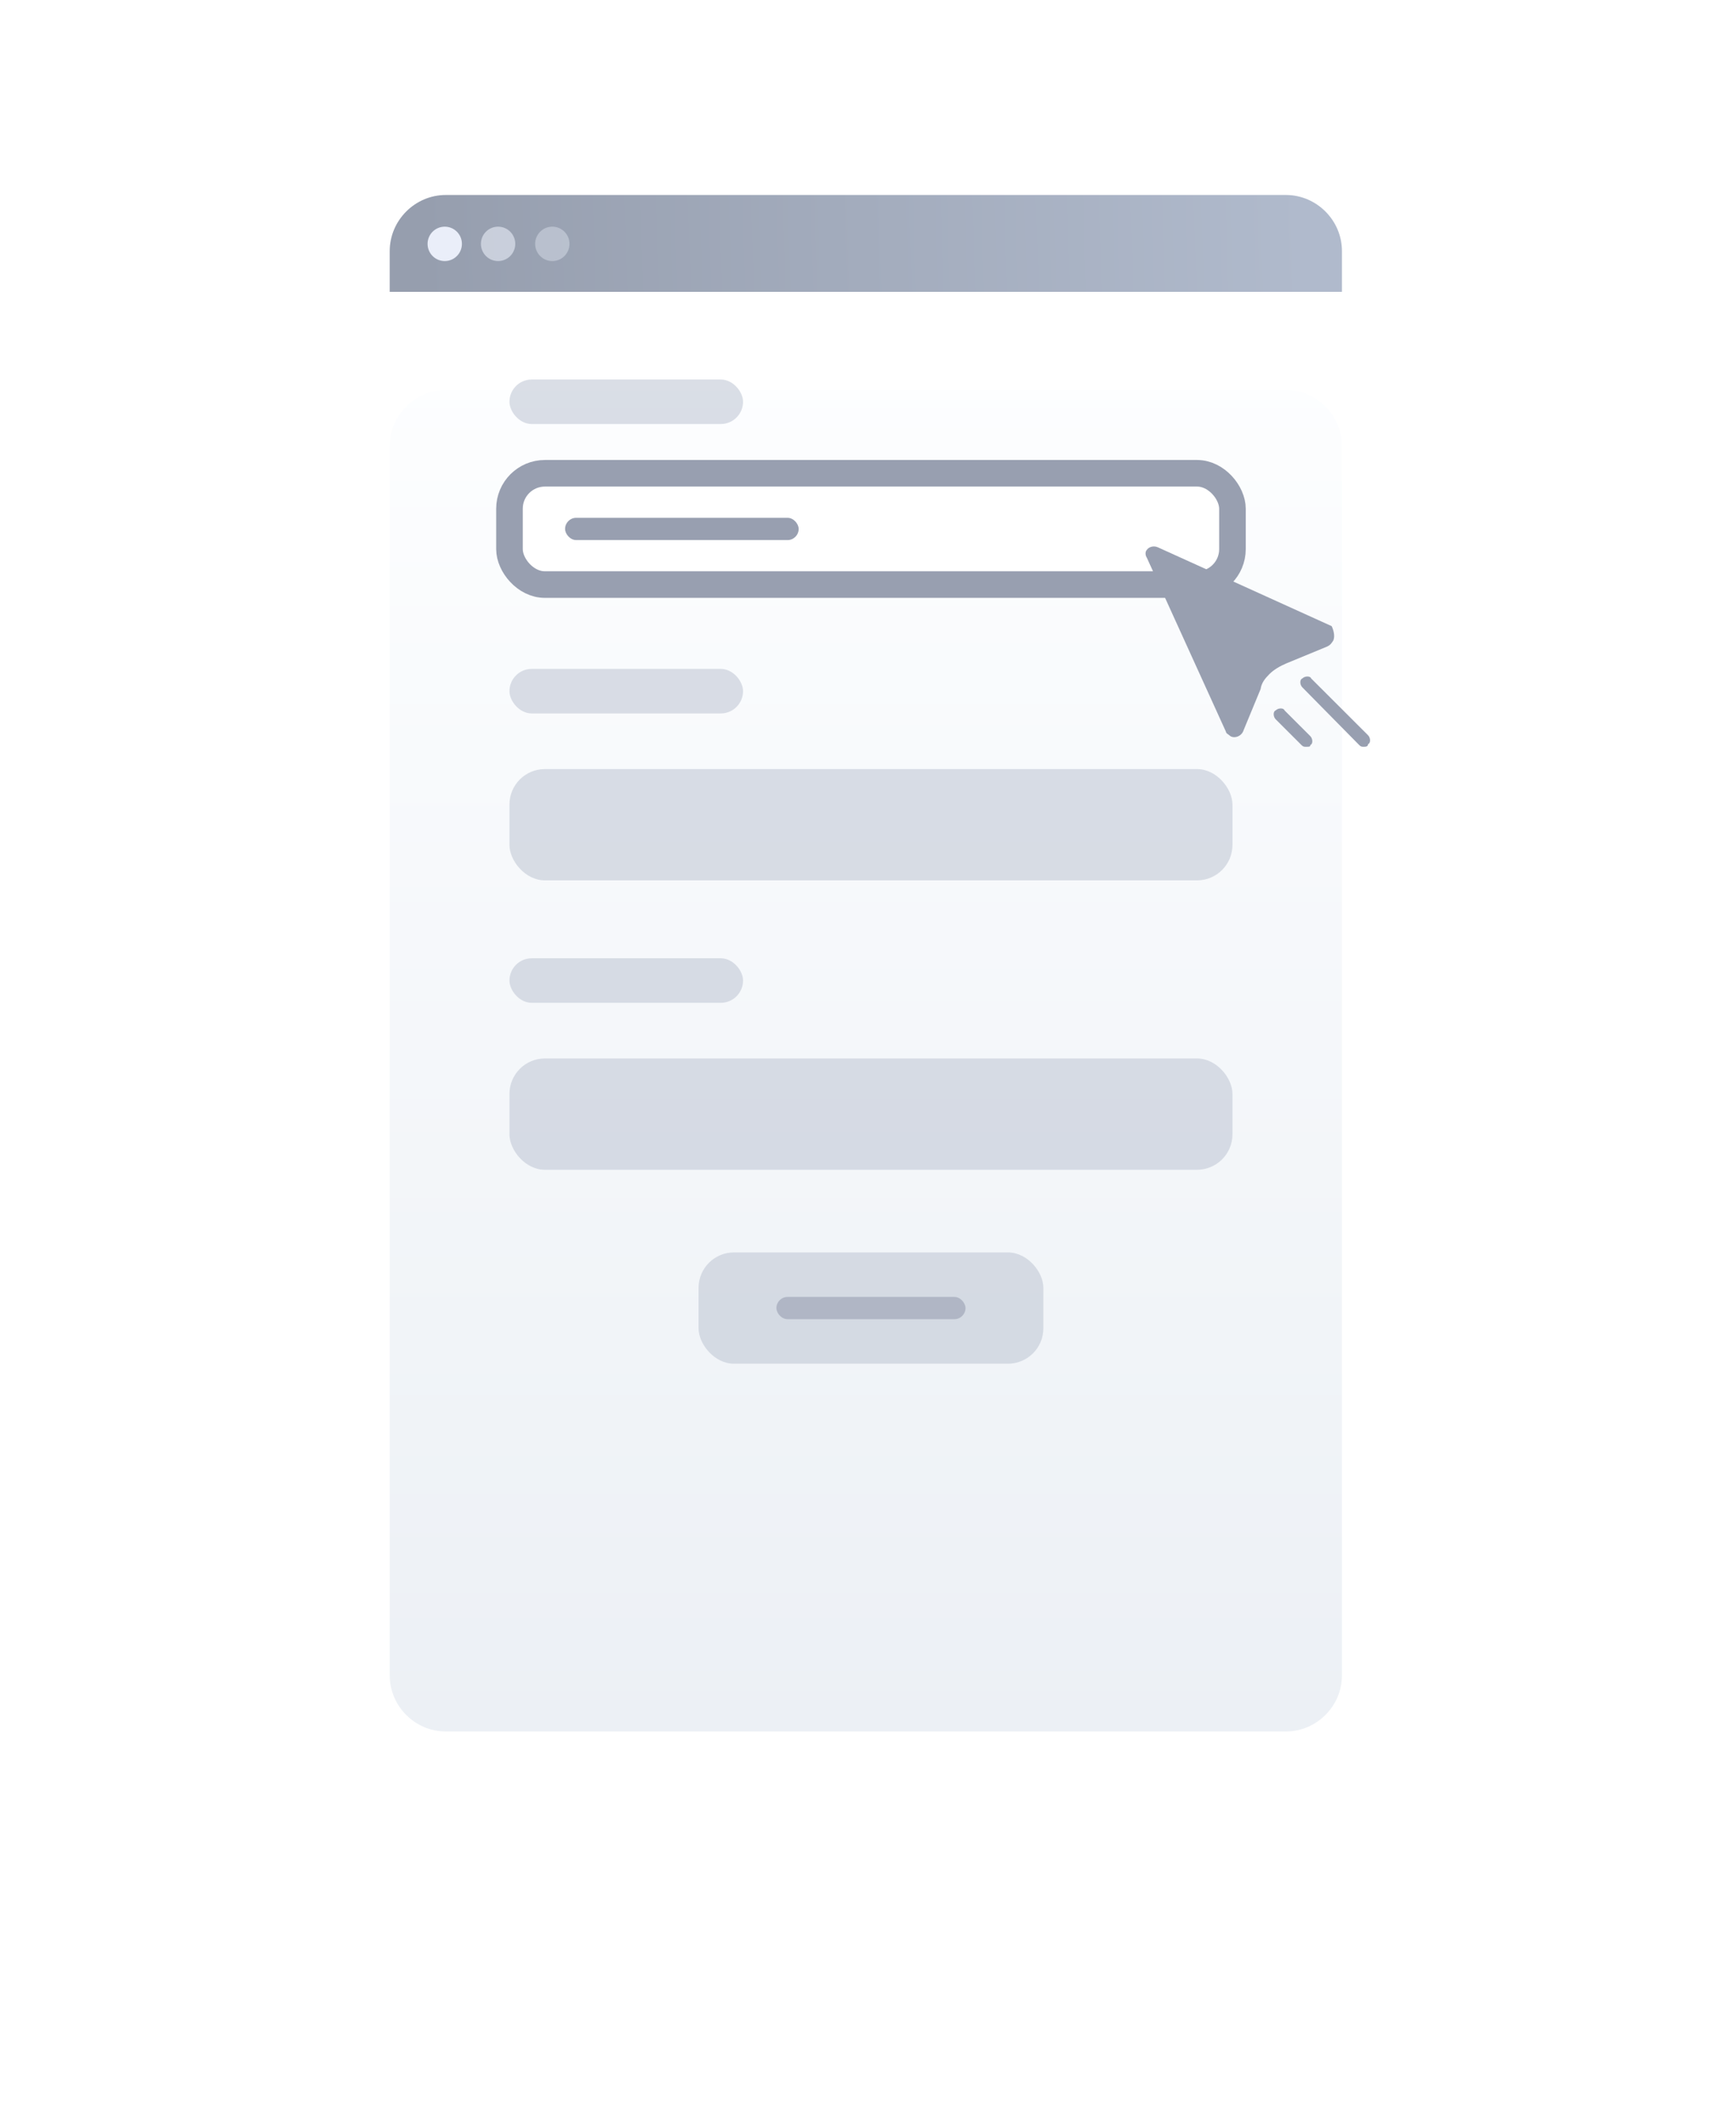<svg width="98" height="120" viewBox="0 0 98 120" fill="none" xmlns="http://www.w3.org/2000/svg">
<g filter="url(#filter0_d_3428_26118)">
<path d="M75.755 14.167V83.512C75.755 85.248 74.326 86.678 72.591 86.678H25.165C23.429 86.678 22 85.248 22 83.512V14.167C22 12.431 23.429 11.001 25.165 11.001H72.591C74.326 11.001 75.755 12.431 75.755 14.167Z" fill="url(#paint0_linear_3428_26118)"/>
</g>
<path d="M75.755 14.166V16.465H22V14.166C22 12.43 23.429 11 25.164 11H72.591C74.326 11 75.755 12.43 75.755 14.166Z" fill="url(#paint1_linear_3428_26118)"/>
<path d="M25.107 14.728C25.642 14.728 26.076 14.293 26.076 13.757C26.076 13.222 25.642 12.787 25.107 12.787C24.571 12.787 24.137 13.222 24.137 13.757C24.137 14.293 24.571 14.728 25.107 14.728Z" fill="#EAEEF9"/>
<path opacity="0.6" d="M28.118 14.728C28.653 14.728 29.087 14.293 29.087 13.757C29.087 13.222 28.653 12.787 28.118 12.787C27.582 12.787 27.148 13.222 27.148 13.757C27.148 14.293 27.582 14.728 28.118 14.728Z" fill="#EAEEF9"/>
<path opacity="0.4" d="M31.18 14.728C31.715 14.728 32.149 14.293 32.149 13.757C32.149 13.222 31.715 12.787 31.18 12.787C30.644 12.787 30.21 13.222 30.21 13.757C30.21 14.293 30.644 14.728 31.18 14.728Z" fill="#EAEEF9"/>
<rect opacity="0.6" x="28.76" y="21.409" width="13.186" height="2.512" rx="1.256" fill="#C2C8D6"/>
<rect opacity="0.6" x="28.76" y="37.735" width="13.186" height="2.512" rx="1.256" fill="#C2C8D6"/>
<rect opacity="0.6" x="28.76" y="54.06" width="13.186" height="2.512" rx="1.256" fill="#C2C8D6"/>
<rect x="28.76" y="26.699" width="40.814" height="6.279" rx="2" fill="white" stroke="#989FB0" stroke-width="1.5"/>
<rect x="31.9" y="29.211" width="13.186" height="1.256" rx="0.628" fill="#989FB0"/>
<rect opacity="0.6" x="28.76" y="43.386" width="40.814" height="6.279" rx="2" fill="#C2C8D6"/>
<rect opacity="0.6" x="28.76" y="59.712" width="40.814" height="6.279" rx="2" fill="#C2C8D6"/>
<rect opacity="0.6" x="39.435" y="70.653" width="19.465" height="6.279" rx="2" fill="#C2C8D6"/>
<rect opacity="0.6" x="43.83" y="73.164" width="10.674" height="1.256" rx="0.628" fill="#989FB0"/>
<path d="M75.273 36.122C75.173 36.273 75.123 36.373 74.922 36.473L72.616 37.424C72.265 37.574 71.914 37.774 71.663 38.025C71.412 38.275 71.212 38.525 71.162 38.875L70.209 41.178C70.109 41.528 69.707 41.678 69.457 41.528C69.356 41.428 69.206 41.378 69.206 41.278L64.743 31.468C64.643 31.317 64.643 31.117 64.743 31.017C64.844 30.867 65.094 30.767 65.345 30.867L75.173 35.322C75.273 35.522 75.374 35.872 75.273 36.122Z" fill="#989FB0"/>
<path d="M76.978 42.129C76.878 42.129 76.828 42.129 76.727 42.029L73.518 38.775C73.368 38.625 73.368 38.325 73.518 38.275C73.668 38.125 73.969 38.125 74.019 38.275L77.229 41.478C77.379 41.628 77.379 41.929 77.229 41.979C77.229 42.129 77.078 42.129 76.978 42.129Z" fill="#989FB0"/>
<path d="M73.719 42.129C73.618 42.129 73.568 42.129 73.468 42.029L72.014 40.578C71.864 40.427 71.864 40.127 72.014 40.077C72.164 39.927 72.465 39.927 72.515 40.077L73.969 41.529C74.12 41.679 74.12 41.979 73.969 42.029C73.969 42.129 73.919 42.129 73.719 42.129Z" fill="#989FB0"/>
<defs>
<filter id="filter0_d_3428_26118" x="0" y="0.001" width="97.755" height="119.677" filterUnits="userSpaceOnUse" color-interpolation-filters="sRGB">
<feFlood flood-opacity="0" result="BackgroundImageFix"/>
<feColorMatrix in="SourceAlpha" type="matrix" values="0 0 0 0 0 0 0 0 0 0 0 0 0 0 0 0 0 0 127 0" result="hardAlpha"/>
<feOffset dy="11"/>
<feGaussianBlur stdDeviation="11"/>
<feColorMatrix type="matrix" values="0 0 0 0 0.398 0 0 0 0 0.477 0 0 0 0 0.575 0 0 0 0.27 0"/>
<feBlend mode="normal" in2="BackgroundImageFix" result="effect1_dropShadow_3428_26118"/>
<feBlend mode="normal" in="SourceGraphic" in2="effect1_dropShadow_3428_26118" result="shape"/>
</filter>
<linearGradient id="paint0_linear_3428_26118" x1="48.86" y1="9.25" x2="48.86" y2="87.494" gradientUnits="userSpaceOnUse">
<stop stop-color="#FDFEFF"/>
<stop offset="0.996" stop-color="#ECF0F5"/>
</linearGradient>
<linearGradient id="paint1_linear_3428_26118" x1="73.622" y1="11" x2="23.697" y2="12.71" gradientUnits="userSpaceOnUse">
<stop stop-color="#B0BACC"/>
<stop offset="1" stop-color="#969EAE"/>
</linearGradient>
</defs>
</svg>
